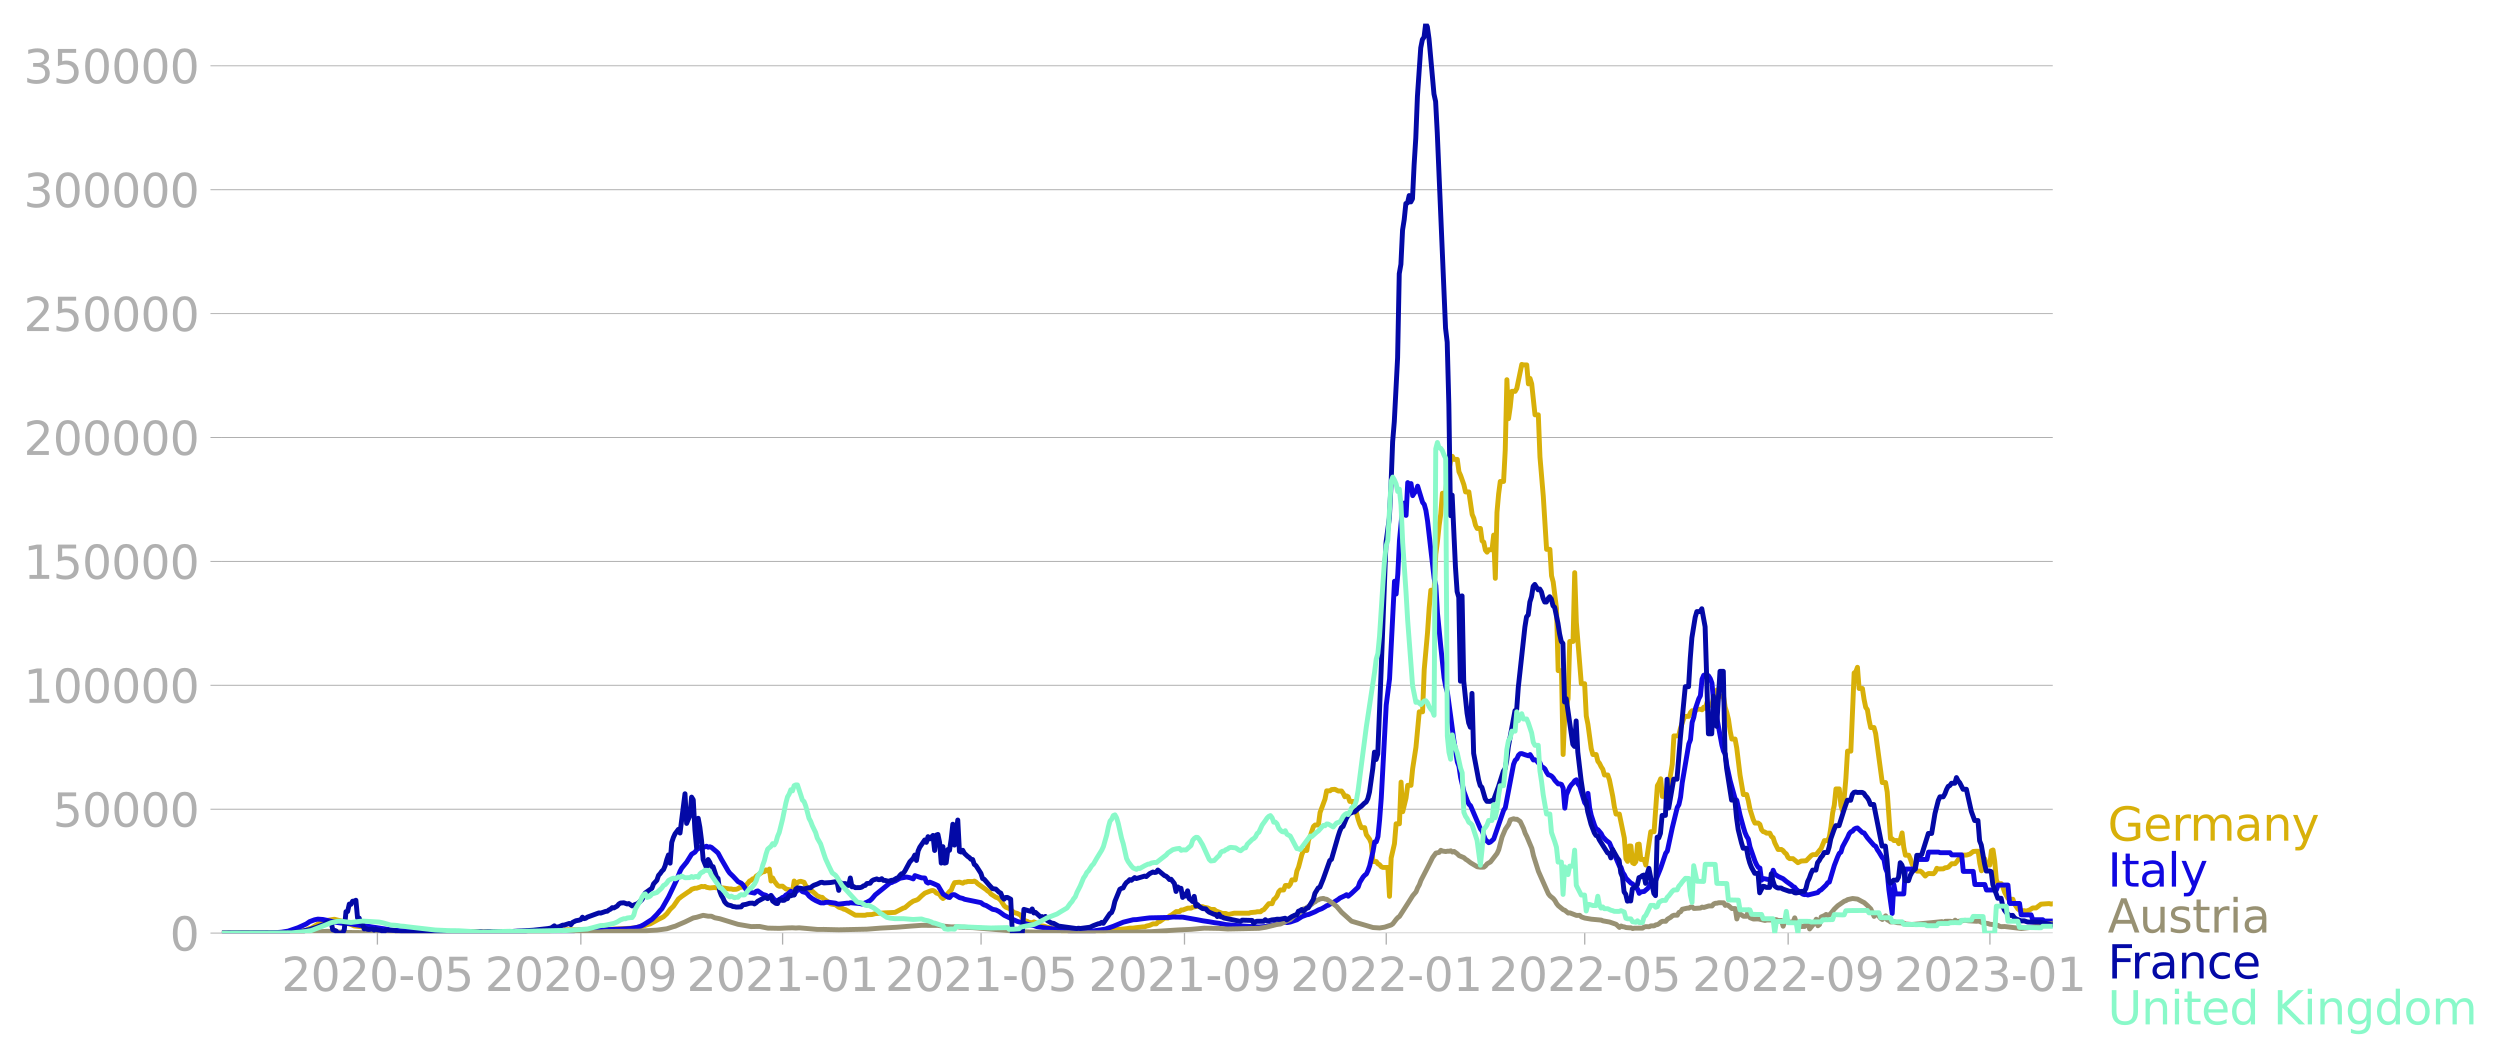 <svg xmlns="http://www.w3.org/2000/svg" xmlns:xlink="http://www.w3.org/1999/xlink" width="1015.94" height="429.779" viewBox="0 0 761.955 322.334"><defs><style>*{stroke-linejoin:round;stroke-linecap:butt}</style></defs><g id="figure_1"><path id="patch_1" d="M0 322.334h761.955V0H0v322.334z" style="fill:none"/><g id="axes_1"><path id="patch_2" d="M67.645 284.4h558V7.2h-558v277.2z" style="fill:none"/><g id="matplotlib.axis_1"><g id="xtick_1"><g id="line2d_1"><defs><path id="m809aa494d7" d="M0 0v3.5" style="stroke:#b0b0b0;stroke-width:.4"/></defs><use xlink:href="#m809aa494d7" x="115.027" y="284.4" style="fill:#b0b0b0;stroke:#b0b0b0;stroke-width:.4"/></g><g id="text_1" style="fill:#b0b0b0" transform="matrix(.14 0 0 -.14 85.78 302.038)"><defs><path id="DejaVuSans-32" d="M1228 531h2203V0H469v531q359 372 979 998 621 627 780 809 303 340 423 576 121 236 121 464 0 372-261 606-261 235-680 235-297 0-627-103-329-103-704-313v638q381 153 712 231 332 78 607 78 725 0 1156-363 431-362 431-968 0-288-108-546-107-257-392-607-78-91-497-524-418-433-1181-1211z" transform="scale(.016)"/><path id="DejaVuSans-30" d="M2034 4250q-487 0-733-480-245-479-245-1442 0-959 245-1439 246-480 733-480 491 0 736 480 246 480 246 1439 0 963-246 1442-245 480-736 480zm0 500q785 0 1199-621 414-620 414-1801 0-1178-414-1799Q2819-91 2034-91q-784 0-1198 620-414 621-414 1799 0 1181 414 1801 414 621 1198 621z" transform="scale(.016)"/><path id="DejaVuSans-2d" d="M313 2009h1684v-512H313v512z" transform="scale(.016)"/><path id="DejaVuSans-35" d="M691 4666h2478v-532H1269V2991q137 47 274 70 138 23 276 23 781 0 1237-428 457-428 457-1159 0-753-469-1171Q2575-91 1722-91q-294 0-599 50Q819 9 494 109v635q281-153 581-228t634-75q541 0 856 284 316 284 316 772 0 487-316 771-315 285-856 285-253 0-505-56-251-56-513-175v2344z" transform="scale(.016)"/></defs><use xlink:href="#DejaVuSans-32"/><use xlink:href="#DejaVuSans-30" x="63.623"/><use xlink:href="#DejaVuSans-32" x="127.246"/><use xlink:href="#DejaVuSans-30" x="190.869"/><use xlink:href="#DejaVuSans-2d" x="254.492"/><use xlink:href="#DejaVuSans-30" x="290.576"/><use xlink:href="#DejaVuSans-35" x="354.199"/></g></g><g id="xtick_2"><use xlink:href="#m809aa494d7" id="line2d_2" x="177.027" y="284.4" style="fill:#b0b0b0;stroke:#b0b0b0;stroke-width:.4"/><g id="text_2" style="fill:#b0b0b0" transform="matrix(.14 0 0 -.14 147.78 302.038)"><defs><path id="DejaVuSans-39" d="M703 97v575q238-113 481-172 244-59 479-59 625 0 954 420 330 420 377 1277-181-269-460-413-278-144-615-144-700 0-1108 423-408 424-408 1159 0 718 425 1152 425 435 1131 435 810 0 1236-621 427-620 427-1801 0-1103-524-1761Q2575-91 1691-91q-238 0-482 47Q966 3 703 97zm1256 1978q425 0 673 290 249 291 249 798 0 503-249 795-248 292-673 292t-673-292q-248-292-248-795 0-507 248-798 248-290 673-290z" transform="scale(.016)"/></defs><use xlink:href="#DejaVuSans-32"/><use xlink:href="#DejaVuSans-30" x="63.623"/><use xlink:href="#DejaVuSans-32" x="127.246"/><use xlink:href="#DejaVuSans-30" x="190.869"/><use xlink:href="#DejaVuSans-2d" x="254.492"/><use xlink:href="#DejaVuSans-30" x="290.576"/><use xlink:href="#DejaVuSans-39" x="354.199"/></g></g><g id="xtick_3"><use xlink:href="#m809aa494d7" id="line2d_3" x="238.523" y="284.4" style="fill:#b0b0b0;stroke:#b0b0b0;stroke-width:.4"/><g id="text_3" style="fill:#b0b0b0" transform="matrix(.14 0 0 -.14 209.275 302.038)"><defs><path id="DejaVuSans-31" d="M794 531h1031v3560L703 3866v575l1116 225h631V531h1031V0H794v531z" transform="scale(.016)"/></defs><use xlink:href="#DejaVuSans-32"/><use xlink:href="#DejaVuSans-30" x="63.623"/><use xlink:href="#DejaVuSans-32" x="127.246"/><use xlink:href="#DejaVuSans-31" x="190.869"/><use xlink:href="#DejaVuSans-2d" x="254.492"/><use xlink:href="#DejaVuSans-30" x="290.576"/><use xlink:href="#DejaVuSans-31" x="354.199"/></g></g><g id="xtick_4"><use xlink:href="#m809aa494d7" id="line2d_4" x="299.011" y="284.4" style="fill:#b0b0b0;stroke:#b0b0b0;stroke-width:.4"/><g id="text_4" style="fill:#b0b0b0" transform="matrix(.14 0 0 -.14 269.763 302.038)"><use xlink:href="#DejaVuSans-32"/><use xlink:href="#DejaVuSans-30" x="63.623"/><use xlink:href="#DejaVuSans-32" x="127.246"/><use xlink:href="#DejaVuSans-31" x="190.869"/><use xlink:href="#DejaVuSans-2d" x="254.492"/><use xlink:href="#DejaVuSans-30" x="290.576"/><use xlink:href="#DejaVuSans-35" x="354.199"/></g></g><g id="xtick_5"><use xlink:href="#m809aa494d7" id="line2d_5" x="361.011" y="284.4" style="fill:#b0b0b0;stroke:#b0b0b0;stroke-width:.4"/><g id="text_5" style="fill:#b0b0b0" transform="matrix(.14 0 0 -.14 331.763 302.038)"><use xlink:href="#DejaVuSans-32"/><use xlink:href="#DejaVuSans-30" x="63.623"/><use xlink:href="#DejaVuSans-32" x="127.246"/><use xlink:href="#DejaVuSans-31" x="190.869"/><use xlink:href="#DejaVuSans-2d" x="254.492"/><use xlink:href="#DejaVuSans-30" x="290.576"/><use xlink:href="#DejaVuSans-39" x="354.199"/></g></g><g id="xtick_6"><use xlink:href="#m809aa494d7" id="line2d_6" x="422.507" y="284.4" style="fill:#b0b0b0;stroke:#b0b0b0;stroke-width:.4"/><g id="text_6" style="fill:#b0b0b0" transform="matrix(.14 0 0 -.14 393.259 302.038)"><use xlink:href="#DejaVuSans-32"/><use xlink:href="#DejaVuSans-30" x="63.623"/><use xlink:href="#DejaVuSans-32" x="127.246"/><use xlink:href="#DejaVuSans-32" x="190.869"/><use xlink:href="#DejaVuSans-2d" x="254.492"/><use xlink:href="#DejaVuSans-30" x="290.576"/><use xlink:href="#DejaVuSans-31" x="354.199"/></g></g><g id="xtick_7"><use xlink:href="#m809aa494d7" id="line2d_7" x="482.995" y="284.4" style="fill:#b0b0b0;stroke:#b0b0b0;stroke-width:.4"/><g id="text_7" style="fill:#b0b0b0" transform="matrix(.14 0 0 -.14 453.747 302.038)"><use xlink:href="#DejaVuSans-32"/><use xlink:href="#DejaVuSans-30" x="63.623"/><use xlink:href="#DejaVuSans-32" x="127.246"/><use xlink:href="#DejaVuSans-32" x="190.869"/><use xlink:href="#DejaVuSans-2d" x="254.492"/><use xlink:href="#DejaVuSans-30" x="290.576"/><use xlink:href="#DejaVuSans-35" x="354.199"/></g></g><g id="xtick_8"><use xlink:href="#m809aa494d7" id="line2d_8" x="544.995" y="284.4" style="fill:#b0b0b0;stroke:#b0b0b0;stroke-width:.4"/><g id="text_8" style="fill:#b0b0b0" transform="matrix(.14 0 0 -.14 515.747 302.038)"><use xlink:href="#DejaVuSans-32"/><use xlink:href="#DejaVuSans-30" x="63.623"/><use xlink:href="#DejaVuSans-32" x="127.246"/><use xlink:href="#DejaVuSans-32" x="190.869"/><use xlink:href="#DejaVuSans-2d" x="254.492"/><use xlink:href="#DejaVuSans-30" x="290.576"/><use xlink:href="#DejaVuSans-39" x="354.199"/></g></g><g id="xtick_9"><use xlink:href="#m809aa494d7" id="line2d_9" x="606.491" y="284.4" style="fill:#b0b0b0;stroke:#b0b0b0;stroke-width:.4"/><g id="text_9" style="fill:#b0b0b0" transform="matrix(.14 0 0 -.14 577.243 302.038)"><defs><path id="DejaVuSans-33" d="M2597 2516q453-97 707-404 255-306 255-756 0-690-475-1069Q2609-91 1734-91q-293 0-604 58T488 141v609q262-153 574-231 313-78 654-78 593 0 904 234t311 681q0 413-289 645-289 233-804 233h-544v519h569q465 0 712 186t247 536q0 359-255 551-254 193-729 193-260 0-557-57-297-56-653-174v562q360 100 674 150t592 50q719 0 1137-327 419-326 419-882 0-388-222-655t-631-370z" transform="scale(.016)"/></defs><use xlink:href="#DejaVuSans-32"/><use xlink:href="#DejaVuSans-30" x="63.623"/><use xlink:href="#DejaVuSans-32" x="127.246"/><use xlink:href="#DejaVuSans-33" x="190.869"/><use xlink:href="#DejaVuSans-2d" x="254.492"/><use xlink:href="#DejaVuSans-30" x="290.576"/><use xlink:href="#DejaVuSans-31" x="354.199"/></g></g></g><g id="matplotlib.axis_2"><g id="ytick_1"><path id="line2d_10" d="M67.645 284.4h558" clip-path="url(#p22c3f48150)" style="fill:none;stroke:#b0b0b0;stroke-width:.3;stroke-linecap:square"/><g id="line2d_11"><defs><path id="me32530d98e" d="M0 0h-3.5" style="stroke:#b0b0b0;stroke-width:.3"/></defs><use xlink:href="#me32530d98e" x="67.645" y="284.4" style="fill:#b0b0b0;stroke:#b0b0b0;stroke-width:.3"/></g><use xlink:href="#DejaVuSans-30" id="text_10" style="fill:#b0b0b0" transform="matrix(.14 0 0 -.14 51.737 289.719)"/></g><g id="ytick_2"><path id="line2d_12" d="M67.645 246.636h558" clip-path="url(#p22c3f48150)" style="fill:none;stroke:#b0b0b0;stroke-width:.3;stroke-linecap:square"/><use xlink:href="#me32530d98e" id="line2d_13" x="67.645" y="246.636" style="fill:#b0b0b0;stroke:#b0b0b0;stroke-width:.3"/><g id="text_11" style="fill:#b0b0b0" transform="matrix(.14 0 0 -.14 16.108 251.955)"><use xlink:href="#DejaVuSans-35"/><use xlink:href="#DejaVuSans-30" x="63.623"/><use xlink:href="#DejaVuSans-30" x="127.246"/><use xlink:href="#DejaVuSans-30" x="190.869"/><use xlink:href="#DejaVuSans-30" x="254.492"/></g></g><g id="ytick_3"><path id="line2d_14" d="M67.645 208.872h558" clip-path="url(#p22c3f48150)" style="fill:none;stroke:#b0b0b0;stroke-width:.3;stroke-linecap:square"/><use xlink:href="#me32530d98e" id="line2d_15" x="67.645" y="208.872" style="fill:#b0b0b0;stroke:#b0b0b0;stroke-width:.3"/><g id="text_12" style="fill:#b0b0b0" transform="matrix(.14 0 0 -.14 7.2 214.191)"><use xlink:href="#DejaVuSans-31"/><use xlink:href="#DejaVuSans-30" x="63.623"/><use xlink:href="#DejaVuSans-30" x="127.246"/><use xlink:href="#DejaVuSans-30" x="190.869"/><use xlink:href="#DejaVuSans-30" x="254.492"/><use xlink:href="#DejaVuSans-30" x="318.115"/></g></g><g id="ytick_4"><path id="line2d_16" d="M67.645 171.108h558" clip-path="url(#p22c3f48150)" style="fill:none;stroke:#b0b0b0;stroke-width:.3;stroke-linecap:square"/><use xlink:href="#me32530d98e" id="line2d_17" x="67.645" y="171.108" style="fill:#b0b0b0;stroke:#b0b0b0;stroke-width:.3"/><g id="text_13" style="fill:#b0b0b0" transform="matrix(.14 0 0 -.14 7.2 176.427)"><use xlink:href="#DejaVuSans-31"/><use xlink:href="#DejaVuSans-35" x="63.623"/><use xlink:href="#DejaVuSans-30" x="127.246"/><use xlink:href="#DejaVuSans-30" x="190.869"/><use xlink:href="#DejaVuSans-30" x="254.492"/><use xlink:href="#DejaVuSans-30" x="318.115"/></g></g><g id="ytick_5"><path id="line2d_18" d="M67.645 133.344h558" clip-path="url(#p22c3f48150)" style="fill:none;stroke:#b0b0b0;stroke-width:.3;stroke-linecap:square"/><use xlink:href="#me32530d98e" id="line2d_19" x="67.645" y="133.344" style="fill:#b0b0b0;stroke:#b0b0b0;stroke-width:.3"/><g id="text_14" style="fill:#b0b0b0" transform="matrix(.14 0 0 -.14 7.2 138.663)"><use xlink:href="#DejaVuSans-32"/><use xlink:href="#DejaVuSans-30" x="63.623"/><use xlink:href="#DejaVuSans-30" x="127.246"/><use xlink:href="#DejaVuSans-30" x="190.869"/><use xlink:href="#DejaVuSans-30" x="254.492"/><use xlink:href="#DejaVuSans-30" x="318.115"/></g></g><g id="ytick_6"><path id="line2d_20" d="M67.645 95.58h558" clip-path="url(#p22c3f48150)" style="fill:none;stroke:#b0b0b0;stroke-width:.3;stroke-linecap:square"/><use xlink:href="#me32530d98e" id="line2d_21" x="67.645" y="95.581" style="fill:#b0b0b0;stroke:#b0b0b0;stroke-width:.3"/><g id="text_15" style="fill:#b0b0b0" transform="matrix(.14 0 0 -.14 7.2 100.9)"><use xlink:href="#DejaVuSans-32"/><use xlink:href="#DejaVuSans-35" x="63.623"/><use xlink:href="#DejaVuSans-30" x="127.246"/><use xlink:href="#DejaVuSans-30" x="190.869"/><use xlink:href="#DejaVuSans-30" x="254.492"/><use xlink:href="#DejaVuSans-30" x="318.115"/></g></g><g id="ytick_7"><path id="line2d_22" d="M67.645 57.817h558" clip-path="url(#p22c3f48150)" style="fill:none;stroke:#b0b0b0;stroke-width:.3;stroke-linecap:square"/><use xlink:href="#me32530d98e" id="line2d_23" x="67.645" y="57.817" style="fill:#b0b0b0;stroke:#b0b0b0;stroke-width:.3"/><g id="text_16" style="fill:#b0b0b0" transform="matrix(.14 0 0 -.14 7.2 63.136)"><use xlink:href="#DejaVuSans-33"/><use xlink:href="#DejaVuSans-30" x="63.623"/><use xlink:href="#DejaVuSans-30" x="127.246"/><use xlink:href="#DejaVuSans-30" x="190.869"/><use xlink:href="#DejaVuSans-30" x="254.492"/><use xlink:href="#DejaVuSans-30" x="318.115"/></g></g><g id="ytick_8"><path id="line2d_24" d="M67.645 20.053h558" clip-path="url(#p22c3f48150)" style="fill:none;stroke:#b0b0b0;stroke-width:.3;stroke-linecap:square"/><use xlink:href="#me32530d98e" id="line2d_25" x="67.645" y="20.053" style="fill:#b0b0b0;stroke:#b0b0b0;stroke-width:.3"/><g id="text_17" style="fill:#b0b0b0" transform="matrix(.14 0 0 -.14 7.2 25.372)"><use xlink:href="#DejaVuSans-33"/><use xlink:href="#DejaVuSans-35" x="63.623"/><use xlink:href="#DejaVuSans-30" x="127.246"/><use xlink:href="#DejaVuSans-30" x="190.869"/><use xlink:href="#DejaVuSans-30" x="254.492"/><use xlink:href="#DejaVuSans-30" x="318.115"/></g></g></g><path id="line2d_26" d="m67.645 284.4 20.667-.107 2.016-.154 1.512-.265 1.512-.405 1.008-.457.505-.098 3.528-2.176 3.528-.564 3.025.786.504.336 1.512.476 1.008.437 3.529.405 1.008.245 5.545.789 1.008.013 6.048.252 1.513.063 13.61.088 2.52-.13 3.528.126 11.09-.02 4.536-.139 9.577-.433 1.513-.1 8.065.102 1.512-.093 2.016-.076 6.553-.332 2.016-.104 3.025-.652 1.008-.362 1.008-.277 1.512-.831 1.008-.563 1.008-.497.504-.265 1.008-.924 1.009-1.345 1.008-.96 1.512-2.19 1.008-.793 2.016-1.384.504-.304.504-.469 1.009-.335.504.002 1.008-.34.504-.219.504.101.504-.1.504.274 1.008.198 1.512-.146.504.13 2.017.01 2.016.317.504-.005.504.147 1.008-.045.504-.175.504-.341 1.008-.174.505-.383.504-.176 1.008-1.246.504-.262.504-.435.504-.04.504-.747 2.016-1.357.504-.03.504-.55.504.322.505-.568.504 3.644.504-.937.504.972 1.008 1.328.504.246 1.008-.038 1.008.843 1.512.36.504.665.505-3.436.504 1.178.504-.715.504-.286.504-.098 1.008.31.504 1.022.504.65.504.33.504.578.504.154 1.008.906.504.486 1.009.42.504.044.504.535 1.512 1.02.504.442 1.512.268 1.008.738 1.008.318.504.278.505.116 3.024 1.729 3.024.012.504-.168 1.513-.046 1.008-.275 1.512-.126 1.512-.12 1.008-.041 2.016-.1 2.52-1.306.505-.132 1.512-1.304 1.008-.68 1.008-.336.504-.256 1.009-.997 1.008-.85 1.512-.59.504-.178.504-.034.504.253.504.537.504.149.504.287.504.796.504.42.504-.386 1.513-1.767.504-.423.504-1.297.504-.973 1.512-.151 1.008.324.504-.344.504-.01.504-.185 1.513.038.504-.147.504.286.504.516 2.52 1.763.504.453.504.3.504.631 1.512.984.505.152.504.338.504.489 1.008 1.612.504.448 1.008.37 1.512 1.247 1.008.28 1.008.543.504.907.505.646 1.008.329.504.309 1.008.09.504-.248.504.18 1.008.793 1.008.245.504.063 1.008.336 3.025.537 1.512.554 1.008-.028 6.049.356.504.058.504-.132 3.529-.126 1.512-.155 4.536-.432 1.008-.089 1.009-.1 1.008-.174h1.008l1.008-.14 2.016-.237h.504l.504-.235 1.008-.23 1.009-.457h1.008l.504-.537.504-.155 1.512-1.056h1.008l.504-.681.504-.198 1.513-1.102h1.008l.504-.482h.504l1.512-.57h1.008l.504-.298 1.512-.294.504.138h1.009l.504.212 1.008.163 1.008.48h1.008l.504.443 2.016.775h1.008l.505.212.504.054 1.512-.343 4.536.004.504-.195 1.513-.136.504-.118h1.008l.504-.443.504-.194 1.512-1.82h1.008l.504-1.269.504-.4.504-.668.505-1.29.504-.55h1.008l.504-1.364.504-.036.504.303.504-.638.504-1.343h1.008l.504-2.694.504-1.19 1.008-3.832.505-1.243h1.008l.504-3.143.504-1.102 1.008-3.057.504-.467h1.008l.504-3.788 1.512-4.092.504-2.53h1.009l.504-.387 1.008-.08 1.008.52h1.008l.504.7.504 1.046.504-.26.504.28.504 1.41h1.008l.505 2.839.504.565.504 1.974.504 1.504.504 1.113h1.008l.504 2.141 1.008 1.407.504 1.267.504 5.5h1.008l.504.711.505.253.504.606.504.233h1.512l.504 8.81.504-11.668 1.008-4.364.504-6.078h1.008l.504-12.699.504 9.013 1.009-4.164.504-3.872h1.008l.504-5.069 1.008-6.539 1.008-10.796h1.008l.504-12.907 1.008-11.245.504-7.51.505-5.394h1.008l.504-11.022.504-3.848.504-4.801.504-3.559.504-6.332h1.008l.504-6.453.504-.75.504-2.779.504-1.267.504.935h1.009l.504 3.76.504 1.117 1.008 2.86.504 2.172h1.008l1.008 6.875.504 1.179.504 2.082.504 1.004h1.008l.505 3.767.504.41.504 2.442.504.61.504-.74h1.008l.504-4.47.504 13.176.504-20.096.504-5.619.504-3.802h1.008l.504-9.554.505-21.46.504 11.876.504-3.472.504-4.857h1.008l.504-.892 1.512-7.314.504.145h1.008l.504 5.783.504-1.648.505 1.646 1.008 9.436h1.008l.504 12.852 1.008 11.917 1.008 16.232h1.008l.504 8.06.504 1.9 1.008 8.096.505 18.91h1.008l.504 25.565.504-12.342 1.008-4.665.504-17.45h1.008l.504-20.968.504 15.147 1.512 18.693h1.009l.504 9.85.504 2.512 1.008 7.441.504 1.784h1.008l.504 2.046.504.642.504 1.038.504.778.504 1.734h1.009l.504 1.487 1.008 4.992.504 3.263.504 2.168h1.008l1.512 7.294.504 6.335.504.793.504-4.687h.504l.504 5.119.505.275.504-.628.504-5.233.504-.122.504 4.687h1.008l.504 1.691 1.512-10.144h1.008l1.008-14.063.505-.83.504-1.241.504 5.369h1.008l1.008-3.642 1.008-6.161.504-8.64h1.008l.504-.316.504-2.075 1.008-3.024.505-.53h1.008l.504-1.176.504-.557.504.348.504-.295.504-.5h1.008l.504.175.504-.78.504.336.504-1.807.504.867h1.009l.504-2.55.504-.643.504-1.445.504 1.675.504.203h1.008l.504 3.348.504 1.642.504 2.074.504 3.506.504 2.484h1.009l.504 2.713 1.008 8.295 1.008 5.91h1.008l.504 1.86.504 2.59 1.008 3.205.504 1.043h1.008l.504.406.505 1.613.504.577.504.13.504.336h1.008l.504 1.026.504.36.504 1.56 1.008 2.035h1.008l.504.336.504.637.505.393.504 1.057.504.369h1.008l1.512 1.239 1.008-.51 1.512-.088 1.513-1.563.504-.297h1.008l1.008-1.269.504-.584 1.008-2.43h1.008l.504-1.116.504-3.134.504-4.218.504-2.361.504-4.917h1.009l.504 5.067.504 1.665.504-4.07.504-5.787.504-8.388h1.008l1.008-23.84.504-.347.504-1.372.504 6.465h1.009l.504 3.318.504 2.426.504.72.504 3.065.504 2.364h1.008l.504 1.82 2.016 14.945h1.008l.504 2.904 1.009 14.221.504.03.504.524h1.008l.504.956.504-1.35.504-1.926.504 4.311.504 2.475h1.008l.504 1.131.504 1.498.505.994 1.008 1.238h1.008l.504.329 1.008 1.167.504-.516.504-.262 1.512.07.504-.527.504-1.13.505.213 1.512-.044.504-.34.504-.025.504-.17 1.008-1.03h1.008l.504-.541.504-.751.504-.323 1.008-1.025h1.009l1.008-.292 1.008-.79 1.008-.078h.504l.504 3.701.504 2.254.504-.855.504-2.757.504 1.892h1.009l.504-4.4.504-.218.504 3.431.504 5.677.504 1.158h1.008l.504 1.106.504 1.513 1.008 1.86.504.276h1.008l.505 1.437 1.008 1.515.504.35.504.189h1.008l.504.124 1.008-.334 1.008-.636h1.008l1.513-1.155 2.52-.179.504.17.504-.113h0" clip-path="url(#p22c3f48150)" style="fill:none;stroke:#d8b009;stroke-width:1.5;stroke-linecap:square"/><path id="line2d_27" d="m67.645 284.4 15.626-.094 2.52-.19 2.017-.329 3.024-1.035 2.52-1.149 1.008-.701 1.513-.566 1.008-.204 1.512.108 2.016.421 1.512.366 1.009.158 1.512.22 2.016.092 1.008.172 1.008.179 1.512.236.505-.076 1.512.296 8.065 1.246 1.008.025 5.04.332 12.098.284 2.016.034 3.025-.035 8.569.058 11.09-.056 8.568-.251 6.05-.51 2.52-.064 2.016-.062 3.024.033 4.537-.183 2.52-.167 2.016-.338 1.008-.309 1.009-.516 2.52-1.618 1.512-1.53 1.008-1.183.504-.537 2.017-3.56 2.52-5.275 1.008-2.595.504-.932 1.512-1.84 1.512-2.422 1.009-.618.504-.74 1.008-.634.504-.335.504.276 1.008-.372.504.313.504-.142.504.194 1.512 1.272.505.478 1.008 1.876 1.008 1.734 1.008 1.742.504.707 1.008.973 1.008 1.08.504.568 1.008.481.504.487 1.009 1.53.504.58 2.016.405.504-.52.504-.133 1.512 1.053 1.008.29.504.394.505.021.504-.392 1.008 1.302 1.008.474.504-.248.504-.587.504-.342.504-.153.504-.573.504-.24 1.008-.893 1.009 1.05.504-.879.504-.472.504-.187.504.122.504.491 1.008.276.504.396.504.656 1.008.804 1.008.582 1.513.69 1.008.02.504-.175 1.008-.025 2.016.276.504.217.504.076 2.52-.299.505.025.504-.16 3.024.277.504.15 1.512-.579 1.008-.561.505-.468 1.008-1.201 3.024-2.443 1.512-1.245.504-.084.504-.287.504-.155 1.513-.861 1.512-.28.504-.083 1.008.197 1.008.365.504-.998 2.017.677 1.008.057.504 1.251.504.29.504-.285 1.008.394 1.008.45.504.24 1.512 2.532 1.513.968.504.097.504-.612.504-.267.504.026 1.512.89 1.008.246.504.25 5.04 1.037.505.433.504.27.504.138 2.016 1.187 1.008.186 1.009.529 1.512 1.103 2.016.972 2.016.905 1.512.405 2.017.592 1.512.264 1.008.363 2.016.293 5.545.72 4.537.39 2.52-.023 2.52-.119 3.529-.528 2.52-.882 3.024-1.253 1.513-.379 1.512-.369 1.008-.042 1.512-.21 1.512-.196 1.008-.12 6.05-.134 1.007-.128 3.025.053 2.016.356 2.52.446 1.513.295 2.016.297 1.512.272 1.512.203 2.016.39 2.52.23 3.025.232 4.537.269 2.016-.148 5.545-1.293.504-.03.504.131 1.008-.176 2.016-.684 1.512-.962 1.513-.57.504-.07 2.016-.844 1.008-.555 1.008-.37 1.008-.582.504-.338.505-.143.504-.348.504-.169 2.016-1.265.504-.405 1.512-.711.504-.31.504.463 1.008-.85 2.017-1.897.504-1.466 1.008-1.635.504-.549.504-.378.504-1.091.504-1.418 1.008-4.365.504-2.884.504-.062.504-1.575.505-5.127.504-6.656 1.512-28.328 1.008-7.93 1.512-29.783.504 3.88.504-6.073.504-10.197 1.008-10.687.505-.768.504 3.76.504-9.988.504.496.504-.196.504 3.67.504-.82.504-.514.504-1.542 1.512 4.947.504.617.504 1.818.504 3.24 2.017 17.518.504 2.162.504 8.413 1.008 10.218 1.008 9.46.504 2.716.504 1.73 1.008 7.393 1.008 7.573 1.009 6.212.504 1.383.504 3.389 1.008 4.31 1.008 2.732.504 1.094.504.463 3.024 7.06.505.669 1.008 2.613 1.008.93.504-.216 1.008-.906 3.024-8.756.504-.76 2.52-13.257.505-1.244.504-.405.504-1.132.504-.454.504-.03 1.008.36 1.008.305.504-.366 1.009 1.644.504-.07.504.346.504.605.504.025.504 1.228.504.164.504.458.504 1.014.504.754.504.118.504.283.504.524.504.788 1.009 1.063.504-.012.504.18.504 1.092.504 6.12.504-4.084 1.008-2.355.504-.701.504-.496.504-.722.504-.287.504 1.296.504.643 1.009 3.384.504 1.646.504.67.504-3.498.504 4.4.504 2.3 1.008 3.05.504 1.119.504.178 1.008 1.205.504.996 1.008 1.056 1.009.77 3.024 7.073.504.405.504 1.531.504.732.504 1.063 1.512 1.486.504.235 1.009 1.225.504.34.504 1.308.504-.452 1.008-.124 1.008-.86.504-.627.504-1.33.504.039.504-.41.504-.22 1.513-3.746 1.512-4.49.504-.673 1.512-7.105 1.512-6.173.504-.876.504-2.254.504-4.38 2.017-11.863.504-1.28.504-5.271.504-1.571.504-2.606 1.008-3.013.504-.933.504-5.058.504-1.191.504-.17.504-.026.504.423.505.811.504 1.356.504 5.58 1.008 5.151 1.512 8.155.504 1.847.504.856.504 3.501 1.008 4.652 1.513 5.476.504.496 1.008 4.53 1.008 3.677.504 1.65.504 1.144.504.814.504 2.376 1.512 4.35.504 1.102.504.777.504.225.505 3.683.504-.492 2.016.378.504-.056.504-2.85.504 1.173 1.008.707 1.008.476.504.223 1.009.846 1.512 1.07.504.48.504.188.504.673 1.008.801 1.008.663.504.14.504-.07.504.183 3.025-.75.504-.565.504-.252 1.512-1.455.504-.724.504-.189 1.512-5.081 1.009-2.6.504-1.091.504-.358.504-1.66 1.512-2.8.504-1.15.504-.597.504-.191.504-.61.504-.272.504-.093 1.513 1.408.504.114 1.008 1.468 2.016 2.319.504.261.504 1.04.504.72 1.008 1.714.504.536.504 2.757.504 1.253.505 5.256 1.008 7.206.504-8.842.504 2.892h2.52l.504-7.574h3.025l.504-2.93h3.024l.504-2.243h3.025l.504.184h3.024l.504.658h3.024l.504 5.038h3.025l.504 3.998h3.024l.504 1.67h3.025l.504-1.497h3.024l.504 5.601h3.025l.504 3.471h3.024l.504 1.482h3.025l.504.408h2.52" clip-path="url(#p22c3f48150)" style="fill:none;stroke:#1007e1;stroke-width:1.5;stroke-linecap:square"/><path id="line2d_28" d="m67.645 284.4 24.7-.094 4.032-.287 3.528-.178 2.52.19 3.529.164 18.146.17 33.773-.051 24.699-.26 2.016-.13 4.033-.06 5.544-.049 6.05-.335 3.023-.405 2.017-.65.504-.122 1.008-.454 2.016-.864 2.52-1.222 1.009-.194 1.512-.453.504-.14 1.512.262 1.008.009 1.008.474 1.513.288 5.544 1.704 2.52.433 1.513.26 1.008-.023 1.512-.028 2.52.511 3.529.078 2.52-.134 1.512-.038 1.009.068 1.008-.067 5.544.5 2.017-.004 4.536.109 8.57-.186 4.032-.317 5.04-.27 4.033-.328 2.52-.188 1.009-.064 5.04.025 1.512.213 2.52.225 2.017-.03.504.118 1.512.014 1.008.082 1.513.044 15.121 1.258 2.017.068 14.618.28 7.56-.04 11.594-.243 3.529-.088 8.065-.523 4.032-.187 2.52-.229 1.513-.132 4.536.085 2.52.173 9.578-.204 2.016-.313 3.528-.872 1.009-.13 2.016-.951 1.008-.425 1.008-.918 1.008-.67 1.008-.615 1.009-1.041.504-.087 2.016-1.367.504-.485.504-.194.504-.463.504-.153.504-.287 1.008-.154.504.211.504.061 1.513.998 1.512 1.195 1.512 1.764 3.024 2.72 6.553 1.933 2.017.126 1.512-.237 2.016-.675.504-.367 1.008-1.333.504-.547.504-.362 1.513-2.356 1.008-1.565 1.512-2.394 1.008-1.17.504-1.245.504-.896.504-1.37 1.512-2.926 1.008-1.987 1.009-2.032 1.008-1.35 1.008-.217.504-.63.504.229 1.008.148.504-.111.504.019.504-.143.504.384.504-.185 1.009.733.504.533 1.512.641.504.477.504.297 1.008.783 2.016 1.205 1.008.145 1.009-.025.504-.397.504-.616 1.008-.579 1.008-1.3 1.008-1.308.504-1.106 1.008-3.88 1.008-2.372 1.009-1.497.504-1.37 1.008-.329.504.155.504-.008 1.008.684 1.008 2.137.504 1.47.504.985 1.008 2.409.505 1.182.504 2.234 1.512 4.786 1.008 2.285 2.016 4.541.504.644 1.008.814.504.63.504.908.505.64 1.512 1.225.504.185 1.008.839.504-.06 2.016.775 1.008-.02.504.474 1.009.351 2.016.346 2.016.185 1.008.098.504.221 2.017.36 2.016.694 1.008.952.504-.429.504.21.504.065.504.195 1.008.072h.504l.504.23.505-.115 1.008-.001 1.512-.018.504-.346.504-.099 1.008.03.504-.274h1.008l.504-.312.504-.07.505-.298.504-.46.504-.247h1.008l.504-.634 1.008-.585.504-.439.504-.195h1.008l.504-.863.504-.2.504-.755 1.513-.333h.504l.504-.34.504-.035.504.468 2.016-.124.504-.3.504.135 1.512-.477h1.009l.504-.608.504-.203.504-.02.504-.144 1.512.01.504.803.504-.17.504.253 1.008.877h1.009l.504 3.171.504-1.69.504.171 1.008.69h1.008l.504-1.847.504 2.3 1.008.39 1.512-.03 2.017.473.504-.13 2.016-.008.504-.142.504.06.504.233h1.008l.504 1.74.504-1.496 1.513.22h1.008l.504-1.275.504 1.535.504.019 1.008 1.079h1.008l.504-1.107.504.02.504 1.846 1.513-1.87.504-1.102.504 1.992.504-.372.504-2.314 1.008-.425.504-.347.504.356.504-.255.504-.496 1.008-1.265 1.009-.976 2.016-1.39.504-.169.504-.315 1.512-.338 1.008.12.504.068 1.513.82.504.249 1.008.908 1.008 1.015 1.008 2.273.504-.856.504.296 1.008 1.177.504.323 1.008-1.113.504 1.24.505.233.504.402 1.008-.074 1.008.288 2.016.14.504.246 2.016.16 6.05-.563 3.024-.313.504.375.504-.463 1.512-.024 1.008.206.504-.532.504.43 2.52-.384 1.009.145 2.52.152.504-.074.504.124.504.282 1.008.224 1.008.142.505.196 2.016.223.504.148.504.283.504.086 1.008-.037 5.04.607 3.025-.359 5.04-1.082 1.513-.078h0" clip-path="url(#p22c3f48150)" style="fill:none;stroke:#989173;stroke-width:1.5;stroke-linecap:square"/><path id="line2d_29" d="m67.645 284.4 20.163-.107 2.52-.224 2.016-.309 2.016-.435 1.009-.375 1.008-.299 2.016-.79.504-.107.504-.581.504-.203.504.196.504-.155.504 2.344 1.008.372.505.673h1.512l.504-1.151.504-5.384.504-.052.504-2.259.504.07.504-.949.504-.035.504-.255.504 5.358.504.075.504 1.595.505.152.504 1.541.504-.1.504.23.504.05 1.008-.184.504.351.504-.316.504.247 1.008.125 1.008.554.504-.603 1.513.08 1.512.077.504.39 7.057.19.504-.332.504.017 1.008-.207 1.008.089.504.367 1.008-.109.504.132 1.513-.127.504-.415.504.43 2.52-.017 3.024-.017 2.52.023.505.081 2.016-.135 1.008.088 1.512-.087 2.52.02h1.009l2.52-.005 3.025-.223 1.512-.06 1.512-.098 1.512-.092 4.537-.505 1.008-.172 1.008-.664.504.445 1.008-.204 1.008-.45.504-.029 1.513-.489.504.378.504-.693 1.008-.503 1.008-.192.504-.163.504-.734.504.443.504-.133.504-.339 3.529-1.293.504.073 1.008-.34.504-.18.504-.05.504-.4.504-.24.504-.453.504.085 1.009-.564.504-.612.504-.31 1.008-.081 1.008.358.504-.122 1.008.706 1.008-.449.504-.144.504-.357 1.009-.967 1.008-2.024 2.016-1.445.504-1.333 1.008-1.086.504-1.494.504-.547.504-.729.504-.48.504-1.192.504-1.858.505-1.416.504 2.506.504-6.336.504-1.52.504-1.094 1.008-1.343.504 1.097 1.512-11.954.504 9.028 1.008-2.445.504-5.562.505.821.504 9.136.504 5.393.504-8.904.504 2.726.504 3.972.504 5.902 1.008 2.454.504-2.48.504.815.504 1.27.504.094 1.008 3.059.505.538.504 3.85.504 1.304.504.84.504 1.132.504.56.504.364 1.008.24.504.273.504.024.504.136 1.512-.075.504-.604 1.009-.166 1.008-.328 1.008-.04.504.25.504-.328.504-.488 2.016-1.075.504-.014.504.295 1.009-.832.504 1.547 1.008.738.504.04.504-1.244 1.008.283.504-.04.504-.392.504-.105.504-1.008.504.144.504-.19.505-.055.504-1.803.504-.373 1.008.145 1.008.182 1.512-.365.504.002.504-.46.504-.305 1.008-.365 1.009-.484.504-.054.504.203 2.016-.124 1.512-.236.504.059.504 2.567.504-2.414.504.373 1.009-.036.504.466.504.107.504-2.272.504 2.687.504-.07.504.328 1.512-.029.504-.155.504-.37.504-.122.504-.58 1.008-.091.505-.7.504-.312 1.008-.305.504.225.504-.008.504-.289.504.509.504.014 1.008.262 1.008-.292.504-.033 1.009-.61.504-.17.504-.687.504-.498.504-.1.504-.739 1.512-2.792 1.008-1.057.504-1.007.504 1.654.504-2.9.504-1.142 1.513-2.213.504.724.504-1.73.504.685 1.008-1.06.504 4.582.504-4.695.504-.182.504 2.446.504 6.271.504-5.001.504 5.019.504-.134.505-4.02.504.241.504-3.353.504-4.594.504 6.365 1.008-7.634.504 9.551.504.199.504-.534.504.926 1.008.945.504.348.504.526.505.081.504 1.484.504.365 1.512 2.359.504 1.573.504.237 1.512 1.76 1.008 1.085 1.008.136 1.009.981.504.243.504 1.306.504.55.504-.53.504-.005 1.008.54.504 10.342h3.024l.505-7.246 2.016.602.504-.723.504 1.22.504-.176 1.512 1.368.504-.087.504.413.504-.455.504 1.196 1.009.621.504.238.504.052 1.512.832 5.545.762.504-.128.504.103 3.024-.397 1.008-.484 1.512-.571.505-.05.504-.364.504.284 2.016-2.967.504-.315.504-1.215.504-2.171 1.512-3.696.504-.292.504-.132.505-.961.504-.686.504-.359.504-.529.504.203 1.008-.825.504.305 2.52-.755.504.148 1.008-.879 1.009-.511.504.154.504-.087.504-.667 2.016 1.685.504.185.504.428.504.592.504-.085 1.008 1.298.505 2.426.504-1.394.504.396.504.025.504 2.793.504-1.017.504.597.504-1.594.504 2.406.504.347.504.5.504-1.565.504 2.934.504-.428.504.562 1.009.65 1.008.088.504.598.504.403 1.512.655.504.084.504.613.504-.728.504.764.504.116.504.281 5.041 1.038.504-.376 3.025.08.504.876.504-.48.504-.15 2.016.016.504-.483.504.364.504-.029 1.008-.28 1.008-.101.504-.108 1.009.016 1.512-.311.504.503 1.512-.983 1.008-.483.504-.038.504-1.129.504-.176.504-.35.505.56 1.008-.967.504-.115 1.512-2.534.504-1.876 1.008-1.648.504-.22 1.008-2.47 2.017-5.667.504-.347 2.016-7.001.504-1.551.504-1.14.504-.333 1.008-2.451.504-.911.504-.571 1.008-.448.505-.05 1.512-1.375.504-.322 1.008-.997.504-.327.504-1.022.504-2.006 1.008-7.198.504-4.971.504 2.241.504-1.656 1.009-24.905 1.512-39.651 1.008-7.31.504-9.944.504-13.39.504-6.08 1.008-19.485.504-25.643.504-2.854.504-10.45.505-3.19.504-4.909.504-.16.504-2.259.504 1.939.504-.941.504-10.407.504-8.058.504-12.832 1.008-14.72.504-2.537.504-.736.504-4.109.504.954.504 3.638 1.009 11.23.504 5.63.504 2.269.504 9.56 2.52 59.522.504 4.273.504 18.994.504 33.88.504-6.25 1.009 21.981.504 7.431.504 1.752.504 25.542.504-25.989.504 25.973 1.008 9.765.504 2.972.504 1.309.504-10.31.504 18.274 1.512 8.082.504 1.77.505.51 1.008 3.485.504.778 1.008.035.504-.294.504-.06 1.512-4.106 1.512-4.809.504-.68.505-2.555.504-4.169 2.016-10.99.504-.206.504-6.884 2.016-18.414.504-3.118.504-.569.504-3.936.505-1.615.504-3.147.504-.587 1.008 1.652.504-.25.504.855.504 1.955.504 1.15.504.005.504-1.043.504-.581.504.71.504 2.049.504.482 1.009 4.864.504 3.258.504 2.267.504.618.504 17.832.504-1.001 2.016 13.933.504.62.504-7.769.504 9.494 1.008 8.58.505 3.354.504 2.399.504.572.504 3.278 1.008 3.818 1.008 2.618.504.799.504.15.504 1.15 2.52 4.003.505.152.504 1.374.504-2.578 1.512 2.667.504.634.504 3.84.504 1.235.504 4.569.504.713.504 2.107.504-.116.504.057.504-3.703 1.009-.78.504-.447.504-2.19.504-.172.504-.443.504-.167.504 2.536.504-2.987.504-1.594 1.512 7.644.504.668.504-17.797.505.203.504-1.395.504-5.452 1.008-.01.504-11 .504 8.75 1.512-8.79h1.008l1.008-12.433 1.513-15.753h1.008l.504-8.47.504-6.431 1.008-6.244.504-1.74h1.008l.504-.873 1.008 5.496 1.008 32.617h1.009l.504-11.476 1.008 9.213 1.008-16.772h1.008l.504 24.588.504 4.993 1.512 9.661h1.009l.504 5.38.504 3.615 1.008 4.06.504 1.62h1.008l.504 2.675.504 1.8.504 1.314 1.008 1.853h1.008l.504 5.942 1.009-1.987.504.078.504.268h1.008l.504-4.158.504 2.13.504 1.566.504.4.504.233h1.008l.504.322 2.017.704h1.008l.504.41.504.08 1.008-.193.504-.29h1.008l.504-.927.504-2.052.504-1.02.505-1.448.504-1.035h1.008l.504-2.264.504-.636.504-.937.504-.559.504-.953h1.008l.504-1.658.504-2.522 1.008-2.86.504-1.158h1.009l1.512-4.814 1.008-2.92h1.008l.504-1.784.504-.604.504-.136.504.139 1.513-.02.504.268.504.768.504.527.504.802.504 1.323h1.008l2.016 10.161.504 2.514h1.008l.504 4.227.505 6.436.504.656 1.008-.93h1.008l.504-.94.504-4.374.504.679.504 1.617.504 3.176h1.008l.504-1.518.504-.97 1.009-1.221.504-4.012h1.008l.504-.25 2.016-6.426h1.008l1.008-6.074 1.009-3.968.504-1.12h1.008l.504-.89.504-1.34.504-.952.504-.236.504-.716h1.008l.504-1.727.504.98.504.61 1.008 1.975h1.009l1.512 6.76 1.008 2.764h1.008l.504 6.18.504 1.269 1.008 5.78.504 2.162h1.009l.504.179.504 3.98 1.512 4.145h1.008l.504 2.36.504 1.233.504.689 1.008.932h1.008l.505.69.504.365 1.512.616h1.008l1.008.335 1.008.034 2.52-.032 3.025.632.504.198.504.058h0" clip-path="url(#p22c3f48150)" style="fill:none;stroke:#0309a6;stroke-width:1.5;stroke-linecap:square"/><path id="line2d_30" d="m67.645 284.4 21.17-.075 4.537-.436 1.513-.28 4.536-1.76 1.512-.626 2.017-.428 1.008-.019 3.024.378 2.016-.27 1.513-.16 5.04.3 1.008.197 1.513.415 1.008.298 1.008.048 1.008.09 1.008.181 1.008.063 1.008.145 8.57.99 4.032.182 3.024.032 6.05.361 1.007.09 2.52-.065 1.009-.07 5.04-.148 1.008.083 14.618-.323 1.513.02 6.552-.465 4.033-1.06 1.008-.033 1.008-.195 2.016-.434 1.009-.432 1.008-.624 1.008-.37.504.036.504-.24 1.008-.132.504-.012.504-.737.504-1.863 1.008-1.72.504-.761.505-1.146.504-.745.504-.248.504 1.088.504-.15.504-.29.504-.603 1.512-.456 1.512-1.41.504-.748.504-.244.504-.528.505-.74 1.008-.528.504-.165.504.214.504-.197.504-.416.504.12.504-.373 1.008.517 1.512-.052.504-.332.505.289.504-.26.504-.041.504.237.504-1.009.504-.432.504-.205.504-.474 1.008.038.504.363.504 1.142 1.512 2.194.505.638.504.944.504.15 2.016 2.304.504.334.504-.233 1.008.504.504-.172.504.032.504-.555.504-.258.504.115.505-.045 1.512-1.883.504-.128 1.008-1.272.504-.932.504-1.556 1.008-1.357.504-1.896.504-1.41.504-1.987.504-1.521 1.009-.852.504-.823.504.396.504-.863.504-1.756.504-1.174 1.008-4.04 1.008-4.932.504-1.886.504-.842.504-1.329.504.347.505-1.588.504-.237.504.01 1.008 3.028.504 1.607.504.43.504 1.329 1.008 3.775.504.937.504 1.318 1.008 2.103.504 1.679 1.009 1.766 1.008 3.089.504 1.47 1.008 2.194 1.008 2.072 1.008.737.504.66 1.512 2.487 4.537 4.953.504.195.504.035.504.156 1.008.647.504.125.504-.094 1.513.755 1.512 1.11.504.56.504.23 1.512 1.02 1.008.23 1.512.171 2.52-.01 3.025.256 2.52-.16 1.009.34 1.008.212 1.008.348.504.303.504.053 2.52.854.504.886 1.009.15 1.008-.104 1.008.068.504-.82 2.016.096 4.537.198 4.032.163 5.04-.121.505.524 1.512-.043 1.512-.109.504-.516 4.033-.806 1.512-.682 1.512-.786 1.008-.552 3.025-1.184 1.008-.636 2.016-1.189 1.008-1.408.504-.544.504-.852.505-.602.504-1.316 1.008-1.991 1.008-2.422.504-.708.504-1.005.504-.483 1.008-1.584.504-.482 1.008-1.762 1.513-2.467.504-1.086 1.008-3.535.504-2.415.504-1.806.504-.595.504-1.103.504-.212.504.923.504 1.713 1.008 4.508.504 1.653 1.009 4.498.504.984 1.008 1.376.504.524 1.008.433.504-.368.504.093 1.512-.848 1.008-.476.504-.028.505-.306 1.008-.193.504.081 1.512-1.187 1.512-1.167.504-.6 1.512-1.004 1.009-.26 1.008-.13.504.59.504-.14 1.008.019 1.512-1.366.504-1.57.504-.591.504-.327.504.046.504.576 1.009 1.698 2.016 4.418.504.481 1.008-.13 1.008-1.077.504-.421.504-.998.504-.34.504-.054.504-.408.505-.18.504-.391.504-.155 1.008.11.504.051 1.008.699.504.173 1.008-.832.504-.045.504-1.077 1.008-.986.505-.503.504-.297.504-.524.504-1.002.504-.369 1.008-2.198 1.008-1.39.504-.752.504-.497.504-.238.504.643.504 1.36.504-.018.504.508.505 1.321.504.62.504.44.504.116.504-.385.504 1.082 1.008.55 2.016 3.813.504.08.504.215 3.025-4.091.504.15 1.512-1.36.504-.364 1.512-1.682.504.1.504-.553.505.03 1.512.887 1.008-1.21 1.008-.331.504-.741.504-.954.504-.535.504-.329.504.325.504-.798.504-1.163.504-.51.505-.31.504-1.53.504-2.918 2.52-19.48 2.52-16.7.504-4 .504-1.706.505-5.263 1.008-15.582.504-7.457.504-4.46.504-1.76 1.008-17.917.504-1.304.504.889.504 1.157.504 2.335.504-.71.504 4.798.504 11.488 1.009 14.975.504 8.595 1.512 20.1 1.008 5.026.504-.179 1.008.846 1.008-1.08.504-.085.504.625.504 1.183.505.772.504.515.504 1.332.504-81.211.504-1.922.504 1.602.504.16.504.725.504 1.318.504.992.504 84.615.504 5.003.504 2.116.504-7.42.504 2.564 1.009 2.93 1.008 4.598.504 1.478.504 12.032.504 1.208.504.727.504 1.1.504.323.504.508 1.512 4.675 1.008 7.578.505-4.725.504-6.262.504-.505.504-.748.504-1.391h1.008l.504-4.789.504 3.94.504-2.519.504-4.192.504-3.038h1.008l.504-4.83.505-6.208.504-2.728.504-.697.504-2.162h1.008l.504-5.907.504 2.7 1.008-2.107.504 1.604h1.008l.504 1.189 1.009 3.057.504 2.864.504.911h1.008l.504 7.768.504 3.282.504 4.037 1.008 5.845h1.008l.504 5.617 1.008 2.862.504 1.65.505 4.53h1.008l.504 9.856.504-8.399 1.008 2.358.504-2.582h1.008l.504-4.872.504 10.735 1.512 2.953 1.009-.006.504 4.86.504-2.009.504.014 1.008.325 1.008.002.504-2.821.504 2.67.504.923.504-.341.504.538h1.009l1.008.487.504.105.504.222 1.512.004.504-.227 1.008.423.504 1.899.504.177 1.008.003.504.876 1.009.17.504-.453.504.527 1.008.002.504-1.693.504-.478 1.008-2.027.504-1.034h1.008l.504.578.504-.193.505-1.315 1.008-.58h1.008l.504-.956.504-.475 1.008-1.32.504-.426 1.008-.04.504-1.104.504-.537.504-.723 1.009-1.15 1.008.04.504 5.107.504 2.201.504-11.198 1.008 4.74 2.016.068.504-5.236 3.025.03.504 5.787 3.024.05.504 4.998 3.025.064.504 2.959 1.512-.027 1.512.04.504 1.346 2.016.05 1.009-.016.504 1.3 3.024.013.504 4.303.504-3.46 2.52-.012.505-3.08.504 3.46 2.52.03.504 3.077.504-3.532 3.024.018.505.187 1.512-.022 1.512-.019.504-.619 3.024-.067.504-1.527 2.52.1.505-.026.504-1.243 1.008-.052 5.545-.045.504.736 3.024-.032.504 1.485 1.512.038 1.513.012.504 1.222 3.024-.006.504.798 1.512.033 1.513-.03.504.087 1.512-.026 1.512.04.504.313 3.024-.014.505-.651 2.016-.016 1.008.013.504-.244 1.512-.047 1.512.056.504-.756 2.017-.036 1.008-.06.504-1.103 3.024.051.504 4.97 1.008.09 2.017-.055.504-8.15 1.512-.043 1.512.058.504 4.557 3.025-.012.504 1.883 2.016.029 4.537.09.504-.465 3.024.012h0" clip-path="url(#p22c3f48150)" style="fill:none;stroke:#89f9c9;stroke-width:1.5;stroke-linecap:square"/><g id="text_18" style="fill:#d8b009" transform="matrix(.14 0 0 -.14 642.385 256.223)"><defs><path id="DejaVuSans-47" d="M3809 666v1253H2778v519h1656V434q-365-259-806-392-440-133-940-133-1094 0-1712 639-617 640-617 1780 0 1144 617 1783 618 639 1712 639 456 0 867-113 411-112 758-331v-672q-350 297-744 447t-828 150q-857 0-1287-478-429-478-429-1425 0-944 429-1422 430-478 1287-478 334 0 596 58 263 58 472 180z" transform="scale(.016)"/><path id="DejaVuSans-65" d="M3597 1894v-281H953q38-594 358-905t892-311q331 0 642 81t618 244V178Q3153 47 2828-22t-659-69q-838 0-1327 487-489 488-489 1320 0 859 464 1363 464 505 1252 505 706 0 1117-455 411-454 411-1235zm-575 169q-6 471-264 752-258 282-683 282-481 0-770-272t-333-766l2050 4z" transform="scale(.016)"/><path id="DejaVuSans-72" d="M2631 2963q-97 56-211 82-114 27-251 27-488 0-749-317t-261-911V0H581v3500h578v-544q182 319 472 473 291 155 707 155 59 0 131-8 72-7 159-23l3-590z" transform="scale(.016)"/><path id="DejaVuSans-6d" d="M3328 2828q216 388 516 572t706 184q547 0 844-383 297-382 297-1088V0h-578v2094q0 503-179 746-178 244-543 244-447 0-707-297-259-296-259-809V0h-578v2094q0 506-178 748t-550 242q-441 0-701-298-259-298-259-808V0H581v3500h578v-544q197 322 472 475t653 153q382 0 649-194 267-193 395-562z" transform="scale(.016)"/><path id="DejaVuSans-61" d="M2194 1759q-697 0-966-159t-269-544q0-306 202-486 202-179 548-179 479 0 768 339t289 901v128h-572zm1147 238V0h-575v531q-197-318-491-470T1556-91q-537 0-855 302-317 302-317 808 0 590 395 890 396 300 1180 300h807v57q0 397-261 614t-733 217q-300 0-585-72-284-72-546-216v532q315 122 612 182 297 61 578 61 760 0 1135-394 375-393 375-1193z" transform="scale(.016)"/><path id="DejaVuSans-6e" d="M3513 2113V0h-575v2094q0 497-194 743-194 247-581 247-466 0-735-297-269-296-269-809V0H581v3500h578v-544q207 316 486 472 280 156 646 156 603 0 912-373 310-373 310-1098z" transform="scale(.016)"/><path id="DejaVuSans-79" d="M2059-325q-243-625-475-815-231-191-618-191H506v481h338q237 0 368 113 132 112 291 531l103 262L191 3500h609L1894 763l1094 2737h609L2059-325z" transform="scale(.016)"/></defs><use xlink:href="#DejaVuSans-47"/><use xlink:href="#DejaVuSans-65" x="77.49"/><use xlink:href="#DejaVuSans-72" x="139.014"/><use xlink:href="#DejaVuSans-6d" x="178.377"/><use xlink:href="#DejaVuSans-61" x="275.789"/><use xlink:href="#DejaVuSans-6e" x="337.068"/><use xlink:href="#DejaVuSans-79" x="400.447"/></g><g id="text_19" style="fill:#1007e1" transform="matrix(.14 0 0 -.14 642.385 270.223)"><defs><path id="DejaVuSans-49" d="M628 4666h631V0H628v4666z" transform="scale(.016)"/><path id="DejaVuSans-74" d="M1172 4494v-994h1184v-447H1172V1153q0-428 117-550t477-122h590V0h-590q-666 0-919 248-253 249-253 905v1900H172v447h422v994h578z" transform="scale(.016)"/><path id="DejaVuSans-6c" d="M603 4863h575V0H603v4863z" transform="scale(.016)"/></defs><use xlink:href="#DejaVuSans-49"/><use xlink:href="#DejaVuSans-74" x="29.492"/><use xlink:href="#DejaVuSans-61" x="68.701"/><use xlink:href="#DejaVuSans-6c" x="129.98"/><use xlink:href="#DejaVuSans-79" x="157.764"/></g><g id="text_20" style="fill:#989173" transform="matrix(.14 0 0 -.14 642.385 284.223)"><defs><path id="DejaVuSans-41" d="m2188 4044-857-2322h1716l-859 2322zm-357 622h716L4325 0h-656l-425 1197H1141L716 0H50l1781 4666z" transform="scale(.016)"/><path id="DejaVuSans-75" d="M544 1381v2119h575V1403q0-497 193-746 194-248 582-248 465 0 735 297 271 297 271 810v1984h575V0h-575v538q-209-319-486-474-276-155-642-155-603 0-916 375-312 375-312 1097zm1447 2203z" transform="scale(.016)"/><path id="DejaVuSans-73" d="M2834 3397v-544q-243 125-506 187-262 63-544 63-428 0-642-131t-214-394q0-200 153-314t616-217l197-44q612-131 870-370t258-667q0-488-386-773Q2250-91 1575-91q-281 0-586 55T347 128v594q319-166 628-249 309-82 613-82 406 0 624 139 219 139 219 392 0 234-158 359-157 125-692 241l-200 47q-534 112-772 345-237 233-237 639 0 494 350 762 350 269 994 269 318 0 599-47 282-46 519-140z" transform="scale(.016)"/><path id="DejaVuSans-69" d="M603 3500h575V0H603v3500zm0 1363h575v-729H603v729z" transform="scale(.016)"/></defs><use xlink:href="#DejaVuSans-41"/><use xlink:href="#DejaVuSans-75" x="68.408"/><use xlink:href="#DejaVuSans-73" x="131.787"/><use xlink:href="#DejaVuSans-74" x="183.887"/><use xlink:href="#DejaVuSans-72" x="223.096"/><use xlink:href="#DejaVuSans-69" x="264.209"/><use xlink:href="#DejaVuSans-61" x="291.992"/></g><g id="text_21" style="fill:#0309a6" transform="matrix(.14 0 0 -.14 642.385 298.223)"><defs><path id="DejaVuSans-46" d="M628 4666h2681v-532H1259V2759h1850v-531H1259V0H628v4666z" transform="scale(.016)"/><path id="DejaVuSans-63" d="M3122 3366v-538q-244 135-489 202t-495 67q-560 0-870-355-309-354-309-995t309-996q310-354 870-354 250 0 495 67t489 202V134Q2881 22 2623-34q-257-57-548-57-791 0-1257 497-465 497-465 1341 0 856 470 1346 471 491 1290 491 265 0 518-55 253-54 491-163z" transform="scale(.016)"/></defs><use xlink:href="#DejaVuSans-46"/><use xlink:href="#DejaVuSans-72" x="50.27"/><use xlink:href="#DejaVuSans-61" x="91.383"/><use xlink:href="#DejaVuSans-6e" x="152.662"/><use xlink:href="#DejaVuSans-63" x="216.041"/><use xlink:href="#DejaVuSans-65" x="271.021"/></g><g id="text_22" style="fill:#89f9c9" transform="matrix(.14 0 0 -.14 642.385 312.223)"><defs><path id="DejaVuSans-55" d="M556 4666h635V1831q0-750 271-1080 272-329 882-329 606 0 878 329 272 330 272 1080v2835h634V1753q0-912-452-1378Q3225-91 2344-91q-885 0-1337 466-451 466-451 1378v2913z" transform="scale(.016)"/><path id="DejaVuSans-64" d="M2906 2969v1894h575V0h-575v525q-181-312-458-464-276-152-664-152-634 0-1033 506-398 507-398 1332t398 1331q399 506 1033 506 388 0 664-152 277-151 458-463zM947 1747q0-634 261-995t717-361q456 0 718 361 263 361 263 995t-263 995q-262 361-718 361t-717-361q-261-361-261-995z" transform="scale(.016)"/><path id="DejaVuSans-4b" d="M628 4666h631V2694l2094 1972h813L1850 2491 4331 0h-831L1259 2247V0H628v4666z" transform="scale(.016)"/><path id="DejaVuSans-67" d="M2906 1791q0 625-258 968-257 344-723 344-462 0-720-344-258-343-258-968 0-622 258-966t720-344q466 0 723 344 258 344 258 966zm575-1357q0-893-397-1329-396-436-1215-436-303 0-572 45t-522 139v559q253-137 500-202 247-66 503-66 566 0 847 295t281 892v285q-178-310-456-463T1784 0Q1141 0 747 490 353 981 353 1791q0 812 394 1302 394 491 1037 491 388 0 666-153t456-462v531h575V434z" transform="scale(.016)"/><path id="DejaVuSans-6f" d="M1959 3097q-462 0-731-361t-269-989q0-628 267-989 268-361 733-361 460 0 728 362 269 363 269 988 0 622-269 986-268 364-728 364zm0 487q750 0 1178-488 429-487 429-1349 0-859-429-1349Q2709-91 1959-91q-753 0-1180 489-426 490-426 1349 0 862 426 1349 427 488 1180 488z" transform="scale(.016)"/></defs><use xlink:href="#DejaVuSans-55"/><use xlink:href="#DejaVuSans-6e" x="73.193"/><use xlink:href="#DejaVuSans-69" x="136.572"/><use xlink:href="#DejaVuSans-74" x="164.355"/><use xlink:href="#DejaVuSans-65" x="203.564"/><use xlink:href="#DejaVuSans-64" x="265.088"/><use xlink:href="#DejaVuSans-20" x="328.564"/><use xlink:href="#DejaVuSans-4b" x="360.352"/><use xlink:href="#DejaVuSans-69" x="425.928"/><use xlink:href="#DejaVuSans-6e" x="453.711"/><use xlink:href="#DejaVuSans-67" x="517.09"/><use xlink:href="#DejaVuSans-64" x="580.566"/><use xlink:href="#DejaVuSans-6f" x="644.043"/><use xlink:href="#DejaVuSans-6d" x="705.225"/></g></g></g><defs><clipPath id="p22c3f48150"><path d="M67.645 7.2h558v277.2h-558z"/></clipPath></defs></svg>